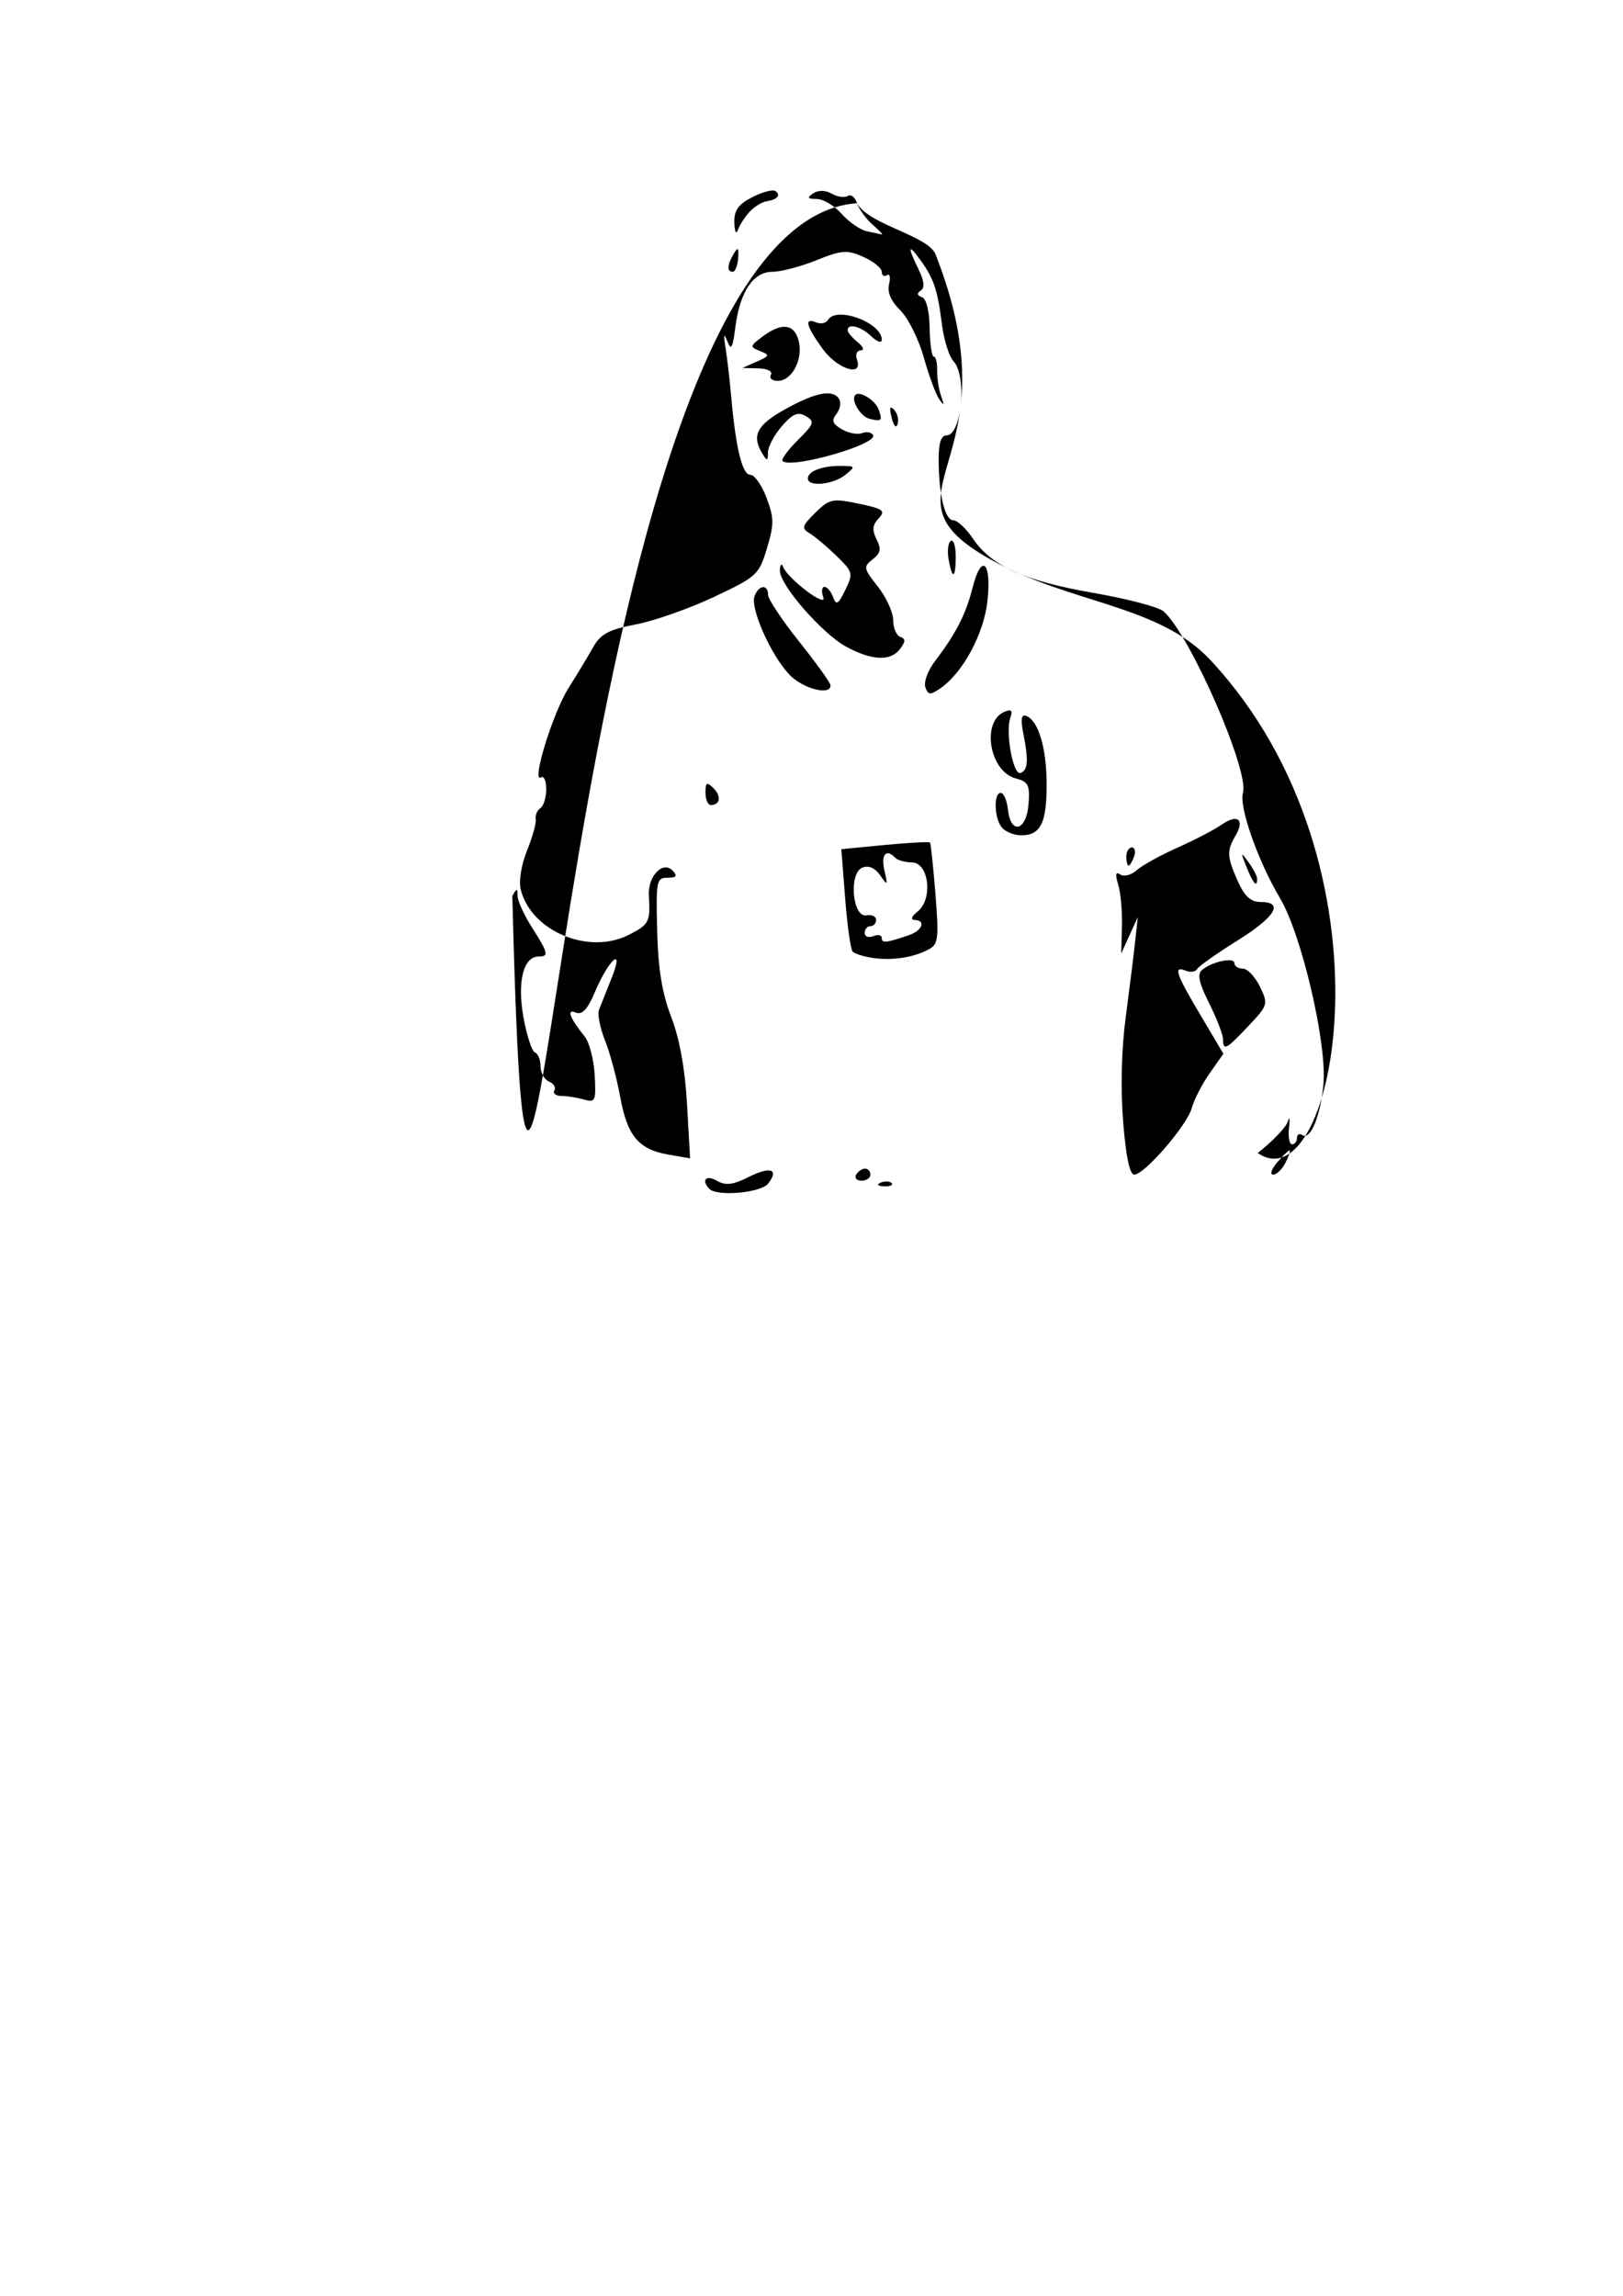 <?xml version="1.0" encoding="UTF-8" standalone="no"?>
<!-- Created with Inkscape (http://www.inkscape.org/) -->

<svg
   width="210mm"
   height="297mm"
   viewBox="0 0 210 297"
   version="1.1"
   id="svg1243"
   inkscape:version="1.1.1 (3bf5ae0d25, 2021-09-20)"
   sodipodi:docname="rysuneklewy.svg"
   xmlns:inkscape="http://www.inkscape.org/namespaces/inkscape"
   xmlns:sodipodi="http://sodipodi.sourceforge.net/DTD/sodipodi-0.dtd"
   xmlns="http://www.w3.org/2000/svg"
   xmlns:svg="http://www.w3.org/2000/svg">
  <sodipodi:namedview
     id="namedview1245"
     pagecolor="#505050"
     bordercolor="#eeeeee"
     borderopacity="1"
     inkscape:pageshadow="0"
     inkscape:pageopacity="0"
     inkscape:pagecheckerboard="0"
     inkscape:document-units="mm"
     showgrid="false"
     inkscape:zoom="0.3616863"
     inkscape:cx="-406.42955"
     inkscape:cy="1129.4318"
     inkscape:window-width="1920"
     inkscape:window-height="1001"
     inkscape:window-x="-9"
     inkscape:window-y="-9"
     inkscape:window-maximized="1"
     inkscape:current-layer="layer1" />
  <defs
     id="defs1240" />
  <g
     inkscape:label="Warstwa 1"
     inkscape:groupmode="layer"
     id="layer1">
    <path
       style="fill:#000000;stroke-width:0.76"
       d="m 110.894,26.294 c 1.496,2.782 9.196,4.175 10.155,6.61 10.824,27.483 -8.783,30.682 7.262,39.55 10.285,5.684 21.589,5.74 28.308,12.942 24.841,26.626 16.151,70.728 6.118,63.763 1.929,-1.509 3.684,-3.347 3.898,-4.086 0.215,-0.739 0.282,-0.373 0.151,0.812 -0.132,1.186 0.046,2.156 0.394,2.156 0.349,0 0.634,-0.374 0.634,-0.83 0,-0.457 0.315,-0.623 0.699,-0.37 1.041,0.686 2.325,-2.387 2.722,-6.517 0.502,-5.221 -2.802,-19.409 -5.624,-24.148 -2.841,-4.773 -5.319,-11.817 -4.786,-13.606 0.849,-2.851 -6.852,-20.458 -10.271,-23.48 -0.633,-0.56 -4.729,-1.637 -9.101,-2.393 -8.857,-1.531 -13.214,-3.497 -15.574,-7.026 -0.871,-1.303 -2.017,-2.369 -2.546,-2.369 -1.08,0 -1.882,-3.381 -1.882,-7.937 0,-2.064 0.326,-3.038 1.018,-3.038 1.963,0 2.685,-7.702 0.9,-9.603 -0.564,-0.601 -1.235,-2.738 -1.491,-4.749 -0.573,-4.501 -1.039,-5.902 -2.76,-8.29 -1.626,-2.257 -1.724,-1.829 -0.267,1.162 0.746,1.531 0.834,2.377 0.285,2.738 -0.538,0.354 -0.49,0.631 0.148,0.857 0.575,0.204 0.966,1.77 1.003,4.014 0.034,2.024 0.274,3.68 0.535,3.68 0.261,10e-5 0.456,0.794 0.433,1.764 -0.021,0.97 0.209,2.469 0.515,3.331 0.449,1.265 0.399,1.341 -0.256,0.392 -0.447,-0.647 -1.344,-3.083 -1.995,-5.413 -0.65,-2.33 -2.013,-5.056 -3.027,-6.058 -1.225,-1.209 -1.714,-2.353 -1.455,-3.407 0.214,-0.872 0.089,-1.388 -0.278,-1.147 -0.367,0.241 -0.667,0.049 -0.667,-0.429 0,-0.477 -1.071,-1.347 -2.379,-1.933 -2.097,-0.939 -2.816,-0.889 -6.071,0.429 -2.031,0.822 -4.595,1.495 -5.699,1.495 -2.49,5e-4 -4.222,2.596 -4.801,7.196 -0.339,2.693 -0.539,3.038 -1.036,1.794 -0.449,-1.124 -0.513,-0.905 -0.235,0.81 0.209,1.293 0.537,4.115 0.729,6.271 0.599,6.737 1.438,10.19 2.476,10.19 0.544,0 1.492,1.342 2.106,2.982 0.984,2.627 0.99,3.405 0.05,6.542 -1.022,3.411 -1.312,3.675 -6.902,6.302 -3.209,1.508 -7.757,3.103 -10.105,3.544 -3.394,0.637 -4.509,1.226 -5.434,2.866 -0.64,1.136 -2.1,3.555 -3.245,5.377 -2.042,3.25 -4.847,12.397 -3.538,11.535 0.366,-0.241 0.666,0.443 0.666,1.521 0,1.078 -0.34,2.184 -0.755,2.457 -0.415,0.273 -0.686,0.912 -0.6,1.418 0.085,0.506 -0.419,2.328 -1.12,4.047 -0.723,1.772 -1.084,3.938 -0.834,5 1.273,5.403 8.741,8.579 13.963,5.94 2.668,-1.348 2.833,-1.67 2.628,-5.114 -0.149,-2.5 1.823,-4.542 3.086,-3.196 0.645,0.687 0.484,0.907 -0.666,0.907 -1.431,0 -1.508,0.394 -1.345,6.859 0.125,4.97 0.627,8.046 1.822,11.17 1.089,2.848 1.783,6.681 2.042,11.292 l 0.393,6.98 -2.776,-0.48 c -3.897,-0.674 -5.344,-2.402 -6.272,-7.493 -0.443,-2.431 -1.329,-5.723 -1.969,-7.317 -0.64,-1.594 -0.985,-3.357 -0.768,-3.919 0.217,-0.562 0.955,-2.417 1.638,-4.122 1.693,-4.22 -0.347,-2.485 -2.186,1.86 -0.927,2.19 -1.633,2.946 -2.442,2.615 -1.25,-0.511 -0.813,0.674 1.147,3.106 0.596,0.74 1.174,2.976 1.285,4.97 0.187,3.369 0.09,3.593 -1.379,3.173 -0.87,-0.248 -2.18,-0.457 -2.912,-0.463 -0.732,-0.007 -1.148,-0.326 -0.924,-0.712 0.224,-0.386 -0.088,-0.904 -0.692,-1.151 -0.605,-0.247 -1.1,-1.137 -1.1,-1.977 0,-0.84 -0.325,-1.645 -0.722,-1.788 -0.397,-0.144 -1.068,-2.201 -1.492,-4.573 -0.82,-4.585 -0.002,-7.839 1.97,-7.839 1.352,0 1.25,-0.443 -0.86,-3.751 -1.012,-1.586 -1.85,-3.419 -1.862,-4.074 -0.018,-1.056 -0.096,-1.055 -0.683,0.013 2.623,102.268 5.435,-87.07 44.604,-89.634 z M 166.343,150.392 c 0.433,-0.862 0.662,-1.568 0.508,-1.568 -0.154,0 -0.879,0.706 -1.612,1.568 -0.733,0.862 -0.961,1.568 -0.508,1.568 0.453,0 1.179,-0.705 1.612,-1.568 z M 95.507,33.408 c 0.097,-1.378 -0.025,-1.504 -0.568,-0.588 -0.851,1.433 -0.903,2.342 -0.135,2.342 0.319,0 0.635,-0.789 0.703,-1.754 z m 1.515,-6.041 c 0.599,-0.638 1.57,-1.235 2.157,-1.327 1.412,-0.221 1.918,-0.812 1.136,-1.327 -0.347,-0.229 -1.694,0.133 -2.993,0.803 -1.803,0.93 -2.348,1.706 -2.304,3.276 0.035,1.239 0.228,1.595 0.486,0.896 0.236,-0.639 0.918,-1.684 1.517,-2.322 z m 15.891,1.702 c -0.852,-0.745 -1.76,-1.994 -2.019,-2.776 -0.258,-0.782 -0.796,-1.206 -1.195,-0.944 -0.399,0.263 -1.33,0.133 -2.069,-0.288 -0.822,-0.469 -1.755,-0.487 -2.407,-0.048 -0.843,0.568 -0.747,0.72 0.463,0.729 0.84,0.007 2.289,0.875 3.219,1.93 0.93,1.055 2.396,2.065 3.256,2.245 0.86,0.18 1.73,0.367 1.932,0.416 0.203,0.049 -0.329,-0.52 -1.181,-1.265 z M 91.771,153.789 c -1.069,-1.139 -0.406,-1.836 0.99,-1.04 1.128,0.643 2.097,0.532 4.074,-0.467 2.834,-1.433 4.02,-1.045 2.556,0.835 -0.937,1.203 -6.648,1.707 -7.619,0.672 z m 22.184,-0.797 c 0.531,-0.226 1.166,-0.199 1.41,0.062 0.245,0.26 -0.19,0.446 -0.966,0.412 -0.857,-0.038 -1.032,-0.224 -0.445,-0.474 z m -3.174,-1.032 c 0.25,-0.431 0.766,-0.784 1.147,-0.784 0.381,0 0.692,0.353 0.692,0.784 0,0.431 -0.516,0.784 -1.147,0.784 -0.631,0 -0.943,-0.353 -0.692,-0.784 z m 34.542,-6.859 c -0.344,-4.321 -0.219,-9.324 0.336,-13.522 0.485,-3.665 1.034,-8.074 1.221,-9.799 l 0.339,-3.136 -1.072,2.352 -1.072,2.352 0.093,-3.527 c 0.051,-1.94 -0.166,-4.365 -0.484,-5.389 -0.416,-1.339 -0.336,-1.703 0.283,-1.295 0.474,0.312 1.42,0.062 2.103,-0.554 0.683,-0.617 3.055,-1.93 5.271,-2.918 2.216,-0.988 4.793,-2.33 5.726,-2.981 2.057,-1.436 3.029,-0.68 1.807,1.405 -1.165,1.987 -1.127,2.737 0.296,5.932 0.862,1.934 1.67,2.666 2.944,2.666 3.073,0 1.903,1.934 -3.027,5.006 -2.63,1.639 -4.959,3.284 -5.175,3.656 -0.216,0.372 -0.878,0.477 -1.472,0.234 -1.656,-0.677 -1.332,0.307 1.887,5.736 l 2.967,5.004 -1.778,2.528 c -0.978,1.39 -2.017,3.41 -2.31,4.487 -0.609,2.242 -6.124,8.623 -7.453,8.623 -0.58,0 -1.073,-2.363 -1.43,-6.859 z m 12.924,-10.662 c 0,-0.582 -0.806,-2.675 -1.792,-4.649 -1.339,-2.682 -1.571,-3.774 -0.92,-4.315 1.308,-1.086 4.184,-1.689 4.184,-0.878 0,0.391 0.488,0.71 1.085,0.71 0.597,0 1.592,1.045 2.212,2.321 1.1,2.267 1.066,2.386 -1.477,5.095 -2.871,3.058 -3.291,3.277 -3.291,1.715 z m -45.258,-10.505 c -1.214,-0.173 -2.417,-0.552 -2.673,-0.842 -0.256,-0.29 -0.689,-3.387 -0.961,-6.882 l -0.496,-6.355 5.645,-0.545 c 3.105,-0.3 5.73,-0.438 5.834,-0.308 0.104,0.13 0.418,3.123 0.698,6.65 0.454,5.723 0.365,6.492 -0.825,7.142 -1.945,1.063 -4.703,1.499 -7.221,1.14 z m 4.599,-2.948 c 1.769,-0.602 2.264,-1.932 0.736,-1.974 -0.545,-0.013 -0.374,-0.466 0.419,-1.106 2.003,-1.617 1.449,-6.307 -0.748,-6.339 -0.889,-0.013 -1.855,-0.278 -2.146,-0.588 -1.174,-1.25 -1.889,-0.448 -1.42,1.591 0.462,2.005 0.423,2.051 -0.55,0.657 -0.667,-0.957 -1.502,-1.313 -2.306,-0.984 -1.788,0.731 -1.277,6.511 0.546,6.172 0.681,-0.127 1.238,0.138 1.238,0.588 0,0.45 -0.331,0.818 -0.736,0.818 -0.405,0 -0.736,0.39 -0.736,0.868 0,0.477 0.497,0.665 1.104,0.417 0.607,-0.248 1.104,-0.141 1.104,0.239 0,0.702 0.549,0.646 3.496,-0.358 z m 43.708,-8.808 c -0.803,-1.999 -0.785,-2.045 0.25,-0.634 0.614,0.837 1.116,1.807 1.116,2.156 0,1.191 -0.499,0.635 -1.366,-1.522 z m -15.56,-1.372 c 0,-0.647 0.321,-1.176 0.713,-1.176 0.392,0 0.522,0.529 0.289,1.176 -0.233,0.647 -0.554,1.176 -0.713,1.176 -0.159,0 -0.289,-0.529 -0.289,-1.176 z m -16.043,-3.684 c -1.041,-1.109 -1.189,-4.547 -0.196,-4.547 0.378,0 0.792,0.97 0.92,2.156 0.357,3.301 2.392,2.775 2.664,-0.688 0.196,-2.494 -0.012,-2.907 -1.681,-3.353 -3.392,-0.907 -4.45,-7.376 -1.41,-8.619 0.874,-0.357 1.072,-0.154 0.743,0.76 -0.674,1.87 0.351,7.501 1.304,7.162 0.975,-0.346 1.066,-1.601 0.37,-5.101 -0.36,-1.81 -0.259,-2.499 0.336,-2.29 1.599,0.561 2.669,4.091 2.68,8.837 0.012,5.039 -0.778,6.624 -3.301,6.624 -0.85,0 -1.943,-0.423 -2.428,-0.941 z M 91.281,102.545 c 0,-1.328 0.174,-1.428 1.027,-0.588 1.059,1.043 0.884,2.187 -0.334,2.187 -0.381,0 -0.693,-0.719 -0.693,-1.599 z M 119.734,88.911 c -0.235,-0.653 0.318,-2.166 1.229,-3.363 2.745,-3.607 4.007,-6.069 4.879,-9.522 1.155,-4.569 2.485,-3.356 1.919,1.752 -0.466,4.216 -3.153,9.214 -6.035,11.227 -1.355,0.947 -1.623,0.934 -1.993,-0.093 z m -17.618,-1.66 c -2.398,-2.554 -5.056,-8.546 -4.49,-10.118 0.529,-1.469 1.75,-1.603 1.75,-0.193 0,0.559 1.817,3.293 4.037,6.075 2.22,2.782 4.042,5.323 4.047,5.647 0.025,1.385 -3.624,0.423 -5.345,-1.411 z m 7.359,-3.596 c -3.134,-1.713 -8.645,-8.059 -8.569,-9.869 0.032,-0.764 0.217,-0.974 0.411,-0.467 0.598,1.562 5.754,5.453 5.205,3.928 -0.262,-0.727 -0.191,-1.323 0.158,-1.323 0.349,0 0.849,0.598 1.112,1.328 0.397,1.102 0.665,0.945 1.574,-0.921 1.052,-2.16 1.006,-2.336 -1.149,-4.433 -1.235,-1.201 -2.793,-2.511 -3.462,-2.91 -1.078,-0.643 -0.992,-0.948 0.744,-2.663 1.814,-1.79 2.237,-1.879 5.609,-1.169 3.183,0.67 3.512,0.913 2.583,1.903 -0.812,0.865 -0.876,1.509 -0.272,2.712 0.63,1.255 0.526,1.785 -0.511,2.593 -1.224,0.953 -1.183,1.168 0.678,3.523 1.09,1.379 1.981,3.333 1.981,4.342 0,1.009 0.414,1.983 0.92,2.164 0.719,0.258 0.703,0.61 -0.078,1.617 -1.21,1.561 -3.654,1.435 -6.933,-0.357 z m 13.266,-11.277 c -0.195,-1.088 -0.069,-2.167 0.282,-2.398 0.35,-0.231 0.637,0.66 0.637,1.978 0,2.91 -0.437,3.109 -0.919,0.419 z m -18.214,-10.48 c 0,-0.94 1.892,-1.657 4.292,-1.627 1.885,0.023 1.907,0.071 0.535,1.176 -1.566,1.261 -4.827,1.566 -4.827,0.451 z m -3.275,-2.266 c -0.194,-0.207 0.697,-1.421 1.981,-2.699 2.116,-2.105 2.213,-2.395 1.035,-3.097 -1.015,-0.605 -1.693,-0.322 -3.096,1.29 -0.988,1.136 -1.802,2.664 -1.808,3.396 -0.009,1.146 -0.11,1.168 -0.725,0.156 -1.424,-2.347 -0.713,-3.71 3.012,-5.768 3.975,-2.197 6.166,-2.592 6.943,-1.253 0.261,0.45 0.094,1.307 -0.372,1.905 -0.665,0.854 -0.509,1.28 0.73,1.986 0.867,0.494 2.037,0.711 2.6,0.481 0.563,-0.23 1.199,-0.115 1.413,0.255 0.69,1.189 -10.687,4.44 -11.713,3.348 z m 14.115,-5.594 c -0.32,-1.304 -0.224,-1.61 0.322,-1.028 0.428,0.455 0.633,1.291 0.456,1.856 -0.184,0.587 -0.517,0.232 -0.778,-0.828 z m -2.867,0.14 c -1.157,-0.276 -2.447,-2.432 -1.841,-3.077 0.555,-0.591 2.594,0.67 3.027,1.871 0.528,1.466 0.41,1.587 -1.186,1.206 z m -12.757,-5.69 c 0.26,-0.448 -0.431,-0.805 -1.612,-0.834 l -2.067,-0.05 1.84,-0.817 c 1.698,-0.753 1.731,-0.86 0.426,-1.379 -1.338,-0.533 -1.32,-0.633 0.348,-1.877 2.499,-1.864 4.141,-1.641 4.678,0.636 0.559,2.374 -0.9,5.105 -2.728,5.105 -0.736,0 -1.134,-0.353 -0.883,-0.784 z m 6.661,-3.405 c -2.125,-2.968 -2.374,-4.02 -0.797,-3.376 0.594,0.243 1.276,0.104 1.515,-0.308 1.067,-1.839 6.971,0.322 6.971,2.552 0,0.474 -0.606,0.277 -1.346,-0.436 -1.344,-1.296 -3.07,-1.743 -3.07,-0.796 0,0.276 0.58,0.97 1.288,1.543 0.747,0.604 0.911,1.052 0.391,1.066 -0.493,0.013 -0.706,0.554 -0.473,1.201 0.836,2.32 -2.571,1.221 -4.48,-1.446 z"
       id="path4500"
       sodipodi:nodetypes="cssscssssssssssssssssssssssssssssssssssssssssssssssssssssssssscsssssssssssssssssscccsssssscssssssssssssssscssssssssssssssssssssssscccssssssssssssscsssssssssssssssscssssssssccssssssssssssssssssssssssssssssscsssssssssssssssssscsssssssssssssssssssssssssssssssssscsssssscsssssssssssscsssssssssssssscss" />
  </g>
</svg>
